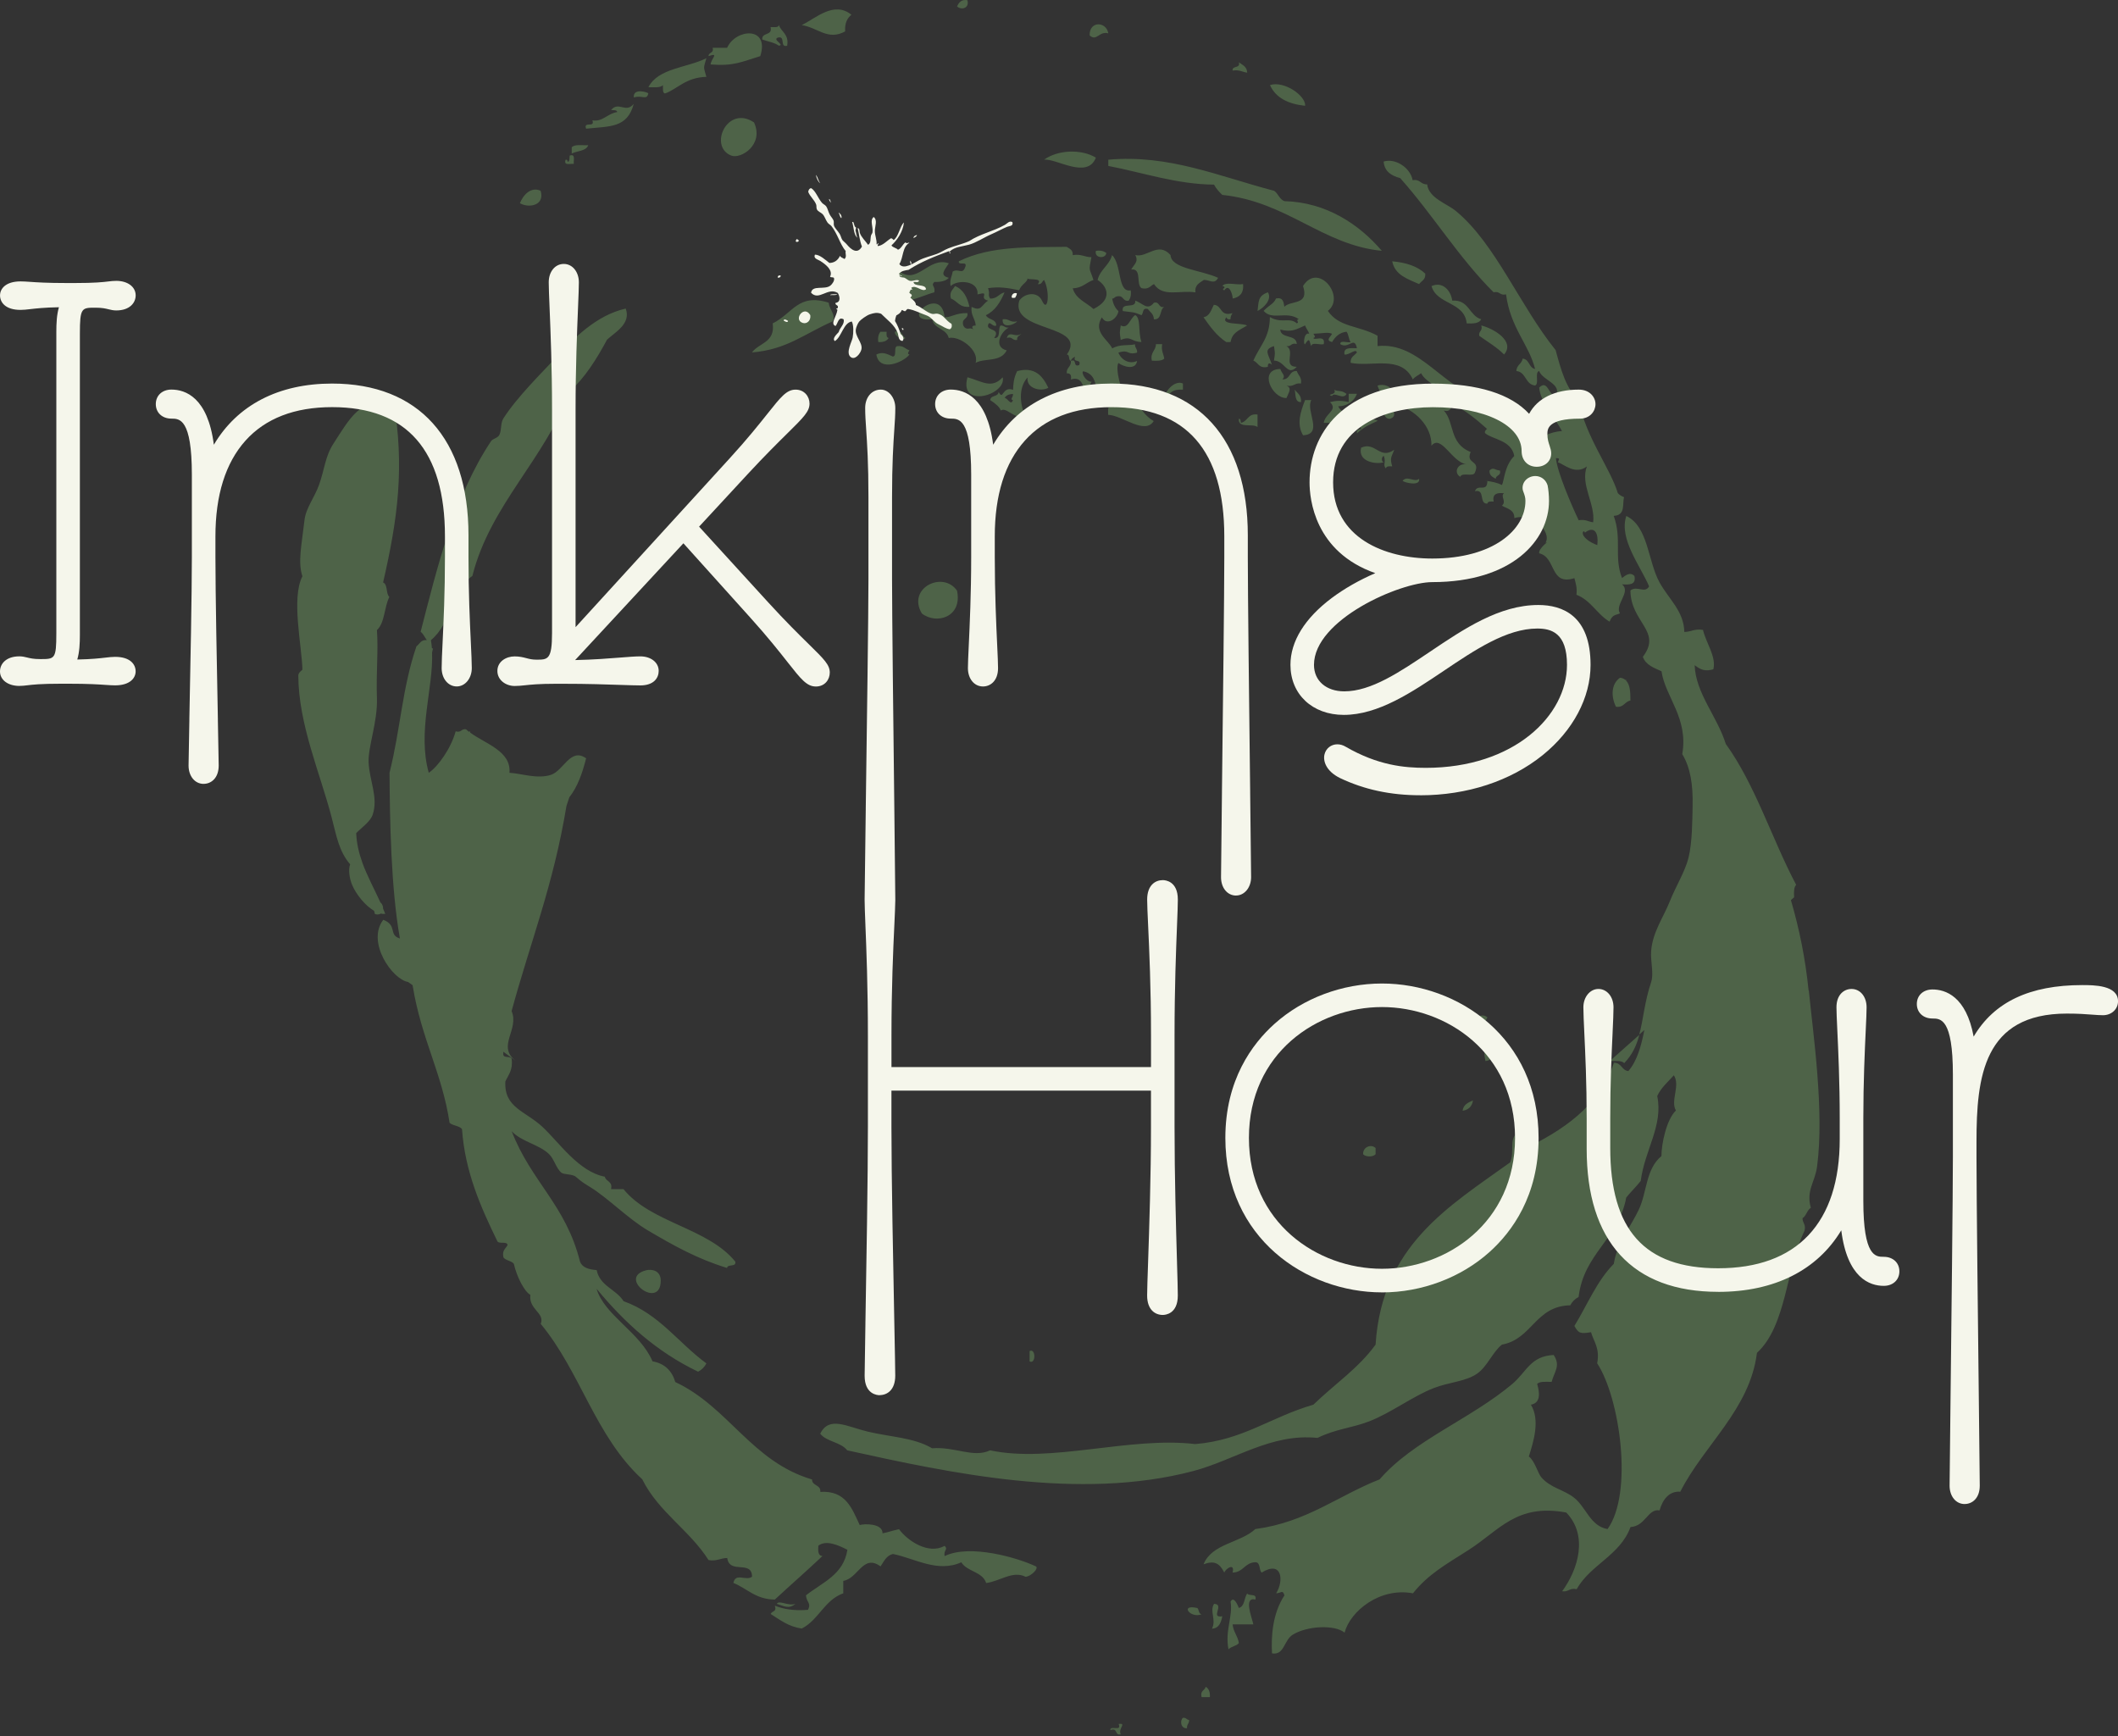 <?xml version="1.0" encoding="UTF-8"?>
<svg id="Layer_1" data-name="Layer 1" xmlns="http://www.w3.org/2000/svg" xmlns:xlink="http://www.w3.org/1999/xlink" viewBox="0 0 739.53 606.24">
  <rect x="0" y="0" width="739.53" height="606.24" fill="#333333" stroke="none"/>
  <defs>
    <style>
      .cls-1, .cls-2 {
        fill: #f5f6eb;
      }

      .cls-2, .cls-3 {
        fill-rule: evenodd;
      }

      .cls-3 {
        fill: #4e6348;
      }
    </style>
    <symbol id="Grime_Vector_Pack_03" data-name="Grime Vector Pack 03" viewBox="0 0 170.35 194.11">
      <path class="cls-3" d="M75.01.02c-.73-.11-.95.29-1.16.69.45.45,1.42.24,1.16-.69ZM61.33,3.5c-.06-.91.23-1.47.7-1.85-1.95-1.57-3.95.37-5.56,1.16,1.84.29,2.91,1.77,4.87.7ZM90.78,3.73c-.22-1.34-2.13-1.42-2.09.23.8.73,1.03-.51,2.09-.23ZM53.91,4.19c.73-.11.09,1.15.93.93.22-1.3-.65-1.52-.93-2.32-.04.34-.56.21-.93.23.25,1.02-1,.54-.93,1.39.62.23,1.37.33,1.85.69.77-.07-.9-.72,0-.93ZM46.26,7.21c2.59.21,3.45-.28,5.57-.93,1.08-3.39-2.77-3.07-3.71-.93h-1.62c.17.63-.46.47-.46.93,1.23-.41.32.22.23.93ZM40.93,9.53c.04.35-.08.85.23.93,1.35-.45,2.3-1.8,4.64-1.86-.34-1.21-.34-.87,0-2.09-2.16,1.09-5.4,1.1-6.49,3.25.62,0,1.33.09,1.62-.23ZM106.32,8.13c-.02-.68-.53-.86-.93-1.16.2.74-.77.32-.7.93.75-.13,1.08.16,1.62.23ZM112.81,11.84c.07-1.14-2.36-2.83-3.94-2.32.65,1.44,2.05,2.12,3.94,2.32ZM39.3,10.45c0-.1-1.74-.67-1.62.46.9-.31,1.46.37,1.62-.46ZM37.68,11.61c-.91,1.13-1.67-.33-2.55.7.27.04.66-.04.69.23-1.12.17-1.61,1.12-2.78.93.34.88-1.04.05-.7.93,2.64-.28,4.61-.05,5.33-2.78ZM51.13,13.7c-3-2.01-5.12,2.7-2.55,3.71,1.08.42,3.7-1.22,2.55-3.71ZM32.58,16.25c-.67.03-1.52-.13-1.85.23v.7c.62-.31,1.6-.25,1.85-.93ZM89.39,17.64c-1.62-.98-4.24-.89-5.8.23,1.36-.17,4.84,2.24,5.8-.23ZM30.96,18.34c-.05-.41.23-1.16-.46-.93-.04.27.04.66-.23.7-.01-.14-.04-.27-.23-.23-.23.7.52.41.93.46ZM103.53,21.81c7.27.76,11.2,5.6,17.86,6.26-2.54-2.97-6.22-5.44-10.9-5.56-.57-.2-.69-.86-1.16-1.16-6.11-1.59-11.73-4.09-18.55-3.48v.7c4,.77,7.63,2.05,11.83,2.09.24.46.58.81.93,1.16ZM27.25,21.35c-1.08-.5-1.96.47-2.32,1.39.99.58,2.82.27,2.32-1.39ZM101.45,31.32c.73,0,1.18.56,1.62-.23-1.97-.9-5.24-1.01-5.33-2.55-1.4-1.56-2.63.35-3.94,0,.39.76-.12,1.02-.46,1.62,1.24-.16.5,1.66,1.16,2.09.8.18.98-.26,1.39-.46.99,1.52,2.9.65,4.64.93-.1-.87.49-1.06.93-1.39ZM89.39,28.07c-.22.85,1.14.92,1.16.23-.27-.19-.62-.31-1.16-.23ZM126.26,30.63c-.87-.83-2.15-1.25-3.71-1.39.31,1.55,1.73,1.98,3.01,2.55.26-.36.75-.48.69-1.16ZM75.24,34.33c-.25-1.07-.68-1.94-1.62-2.32-.21.41-.65.59-.46,1.39.72.28.96,1.05,2.09.93ZM108.64,32.71c-1.14.41-1.02,1.03-1.16,2.09.69-.34,1.66-1.29,1.16-2.09ZM59.48,33.87c-3.42-1.08-4,1.2-6.26,2.32.3,2.16-1.54,2.17-2.32,3.25,3.91-.32,5.83-2.07,9.04-3.48.37-.75-.33-1.2-.46-2.09ZM95.19,34.57c.27.35.67.57.69,1.16.93.08.61-1.09,1.16-1.39-.71.17-.45-.64-1.16-.46-.73.95-1.29,0-2.09-.23.12.97-1.61.09-1.39,1.16,1.17.16,1.15.07,2.09.46.25-.22.07-.86.7-.69ZM104,38.28h.46c.19-1.03.82-1.25,1.85-1.85-.59-.34-3.06-.02-2.32-.93.05.18.19.27.46.23,0-.32.11-.51.23-.69-1.44.43-1.13-.88-2.09-.93-.3.55-.44,1.26-1.16,1.39.73,1.04,1.48,2.08,2.55,2.78ZM92.17,36.42c-.13.92-.13.7,0,1.62,1.19-.5,1.15.22,2.32.23-.4-1.13-.04-2.67-.7-3.01-.63.42-.77,1.6-1.62,1.16ZM78.96,35.73c-.12,1.1,1.31.62,1.62.23-.81.19-.89-.34-1.62-.23ZM132.29,37.58c.95.68,1.97,1.27,2.78,2.09,1.28-1.48-1.18-2.91-2.55-3.25.19.65-.33.6-.23,1.16ZM65.27,37.12c-.19.27-.31.62-.23,1.16.58.03.96-.12,1.16-.46-.27-.04-.25-.37-.23-.69h-.7ZM97.04,40.13c-.07-.54-.37-.87-.23-1.62h-.7c-.01.76-.66.89-.46,1.85.57.03,1.12.04,1.39-.23ZM67.13,38.74c-.4.14.02,1.1-.46,1.16-.65-.29-1.15-.57-1.85-.23.33,2.03,3.06.87,3.71,0-.28-.05-.14-.26,0-.47-.49-.13-.66-.57-1.39-.46ZM112.34,42.91c.11-.73-.33-.91-.46-1.39-.91-.06-.71.99-1.62.93.43-.41-.1-.68-.23-1.16-2.48.04-.94,3.3.69,3.25.23-.59.66-1.12,0-1.39.81.19.89-.34,1.62-.23ZM78.96,42.22c-1.24,1.34-2.28.46-3.94,0-1.01,3.59,4.41,1.96,3.94,0ZM112.34,45c.09-.78-.4-.99-.7-1.39.12.58,0,1.4.7,1.39ZM118.61,44.07h-.93v.93c-.88-.22-1.42-.16-2.09,0,.94.91-.53,1.23-.7,2.32h1.62c.02-1.48.79-.31,1.16-.7-.3-.47-.96-.59-1.16-1.16.77.02,1.72-.4,2.09-1.39ZM9.32,102.23c.18.04.36.06.54.04-.07-.2-.16-.39-.24-.58.01-.26-.09-.54-.3-.7-.69-1.52-1.47-2.93-2.03-4.47,0-.01,0-.03.02-.04h-.03c-.36-1.01-.62-2.06-.67-3.25.62-.64,1.58-1.27,1.85-2.08.63-1.9-.35-3.73-.46-5.8-.09-1.77,1.01-4.52.93-7.19-.1-3.06.17-5.25,0-7.65.89-.81.81-2.58,1.39-3.71-.41-.36-.15-1.39-.7-1.62,1.65-7.18,2.42-12.88,1.16-20.4-3.77-.25-4.9,2.07-6.72,4.87-.94,1.45-.99,2.9-1.62,4.64-.53,1.45-1.47,2.57-1.62,3.94-.34,2.94-.75,4.66-.23,6.26-1.27,2.46-.06,7.79,0,10.43,0,.08-.47.31-.46.7.03,5.43,2.43,10.88,3.71,15.77.56,2.13.82,3.85,2.09,5.33-.24.67-.04,1.68.23,2.32.46,1.08,1.45,2.29,2.45,2.89.03.1.06.21.1.36.27.08.47.05.62-.04ZM113.5,44.77h-.7c-.52,1.36-.97,2.66-.23,3.94,2.34-.11.25-2.77.93-3.94ZM118.61,46.62c.57.7,1.42-1.07.93-1.39-.13.29-1.52.45-.7.93.47-.55.06.42-.23.46ZM122.31,46.86c.98-.29.21-1.38-.46-1.39-.38.38-.28,1.46.46,1.39ZM118.61,48.48c.88-.77,1.5-1,2.32-1.39-.83-.46-1.24.11-2.32,0-.17.63.46.47.46.93-.28.03-.55.07-.46.46ZM119.07,50.1c-.4,1.64,1.81,1.89,2.55,1.62-.3,0-.3-.64,0-.69.27.78-.16.99.23,1.39.04-.27.37-.25.7-.23-.29-1.01-.07-1.03.23-1.86-1.65,1.17-2.09-.96-3.71-.23ZM134.6,52.65c-.58-.03-.72-.43-1.16,0-.04.58.36.73.7.93,0-.46.63-.29.46-.93ZM123.71,53.81c.23.2,2.01.65,1.85-.23-.54.46-1.31-.43-1.85.23ZM69.91,68.65c1.63,1.28,4.56.42,3.94-2.55-1.57-2.27-5.63-.3-3.94,2.55ZM132.05,113.86c-.07.61.32.76.93.7,0-.32.11-.51.23-.7-.3-.3-.85-.3-1.16,0ZM134.14,116.88h-.93c-.39.74-.4.97-.23,1.85.95-.06,1.04-.97,1.16-1.85ZM123.47,19.96c3.64,4.09,6.55,8.9,10.43,12.75.71-.17.68.4,1.39.23.48,3.73,2.58,5.64,3.25,8.35-.72-.13-.61-1.09-1.39-1.16-.09.6-.69.7-.7,1.39,1.11.12.97,1.5,2.09,1.62.5-.19-.09-1.48.46-1.62.35,1.05,2.59,1.42,1.86,2.78-.81.03-.88-1.89-1.86-.93.11,1.59,1.71,3.27,2.55,4.87-1.46.08-2.32.78-3.48,1.16-1.67-1.58-4.21-2.28-5.1-4.64-4.63-1.13-7.31-6.54-12.06-6.03v-1.16c-2.12-1.17-4.29-.91-5.56-2.78,2.04-1.57-1.08-5.51-2.78-2.78.73,2.2-1.37,1.56-2.09,2.32-.08-.54-.15-1.09-.93-.93-.3.66-.73.69-1.39,1.39.97,1.12,2.57-.05,3.94.93-.43.06.13.38-.23.46-.82-.72-1.7.07-3.01-.7-.01,2.3-1.09,3.15-1.85,4.87.56.22.61.93,1.62.7-.01-.43.18-.49.46-.23-.41-1.25-.98-1.7.23-2.09.13.93.13.7,0,1.62,1.22.01,1.48,1.84,2.55.7-1.62-.01-.1-1.75-1.16-2.32.56.1.5-.42,1.16-.23-.03-1.13-1.77-.54-1.85-1.62,1.3.34,1.78-.03,2.78-.46.12.34.34.58.47.93-.64-.23-.68,1.3-.47,1.16.58-.93.47-.16.7.23.03-.51.98-.1,1.39-.23.22-1.14-1.14-.33-1.16-.7.28-.05.14-.26,0-.46,1.01-.03,1.61-.22,2.09,0-.2.41-.77.72,0,.93.35-.58.8-1.06,1.62-1.16.24.3.23.85.46,1.16-.34.13-1.2-.27-1.16.23.95.6,1.58-.96,1.86.46-.71,0-1.53-.14-1.39.7.52.1,1.26-.72,1.39-.23-.26.36-.75.48-.7,1.16,2.31.51,5.67-.93,6.96,1.86.23-.31.62-.46.93-.7.29.63.93.93,1.39,1.39-.75-.2-.32.77-.93.7.3-.91-.85-.82-.23-.23-1.03-.62-2.51.04-3.25.46-.2-.86-1.2-1.17-1.86-.93.3,1.07,1.17,1.61,1.86,1.16-.27.34-.27.59,0,.93,2.34.49,4.24,2.5,4.17,4.64,1.1-1.33,2.26,1.83,3.94,2.09-1.08-.19-1.47.99-.7,1.39.14-.55,1.43.04,1.62-.46.67-1.46-1.07-.92-.47-2.32-2.43-.94-1.78-3.34-3.01-4.64.86.25.75-.49,1.16-.7,1.51.92,2.4,1.6,3.71,2.78-.07-.07-.38.32-.23.46.78.7,2.93.75,3.25,2.55-1.14,1.14-1.11,2.82-1.39,3.25-.48-.27-1.23-.4-1.62-.45-.01,1.34-1.09.25-1.39,1.14,1.19-.26.41,1.44,1.39,1.39.04-.27.37-.25.7-.23-.16-.86.37-1.02,1.16-.93-.44.36.33.9-.23,1.39.59.34,1.41.44,1.39,1.39,1.92-.64,4.24,1.47,3.48,2.78.64-.35-.81.56-.7,1.16,1.93.44,1.15,3.67,3.94,2.78.14.56.33,1.06.23,1.86,1.62.62,2.3,2.18,3.71,3.01.31-.81.66-.71,1.16-.93-.62-.98,1.29-2.4.23-3.25.83.06,1.6.06,1.39-.93-.49-.51-1.03-.05-1.39.23-.93-2.38.02-4.35-.93-6.96,1.37-.07.94-1.34,1.16-2.09-.27-.11-.53-.25-.7-.46-.85-2.8-3.59-6.24-4.41-10.43-1.41-1.3-1.97-3.44-2.55-5.57-4.04-5.02-6.71-11.86-11.13-15.54-1.04-.87-3.06-1.45-3.25-3.01-.73.04-.77-.62-1.62-.46-.26-1.4-1.92-2.5-3.25-2.09.1,1.13.88,1.59,1.85,1.85ZM145.5,61c-.82-.29-1.68-.89-1.62-1.39.04-.26.23-.13.23,0,.97-.75,1.57-.15,1.39,1.39ZM144.34,52.19c-.77,2.03.96,4.19.7,6.26-.55-.07-.87-.37-1.62-.23-.76-1.58-2.41-5.41-2.55-6.95.59-.01.28.17.23.46.7.23,1.93,1.46,3.25.46ZM133.21,53.83s0,0,0-.01c-.41-.02-.31-.02,0,.01ZM103.77,32.48c.52-.8.92.45.93.93.77-.15,1.26-.6,1.16-1.62-.71.14-2-.3-2.32.23.14.01.27.03.23.23-.13,0-.26.19,0,.23ZM129.27,33.64c-.16-1.17-1.12-2.18-2.32-1.62.6,2.1,3.69,1.72,3.94,4.17.73.04,1.4,0,1.62-.46-1.37-.41-1.34-2.22-3.25-2.09ZM76.17,32.94c1.52-.4-.01.43,1.16.7-.78.5-.73,1.27-1.85.7-.12.97.41,1.29.46,2.09-.43-.01-.49.18-.23.46-.43-.37-.79.21-1.16-.46-.25-.87.58-.66.46-1.39-1.31-.04-1.81.5-2.55.46-.37-3.77-5.25.62-1.39.23.21,1.11,1.6,1.03,1.85,2.09,1.25-.26,3.44,1.38,3.01,2.78,1.1-.57,2.78-.03,3.48-1.39-1.54-.38-.65-2.12.23-2.55-.44.05-.51-.26-.93-.23-.31.39.08,1.48-.7,1.39.75-1.05-.77-.8-.7-1.39.15-.7.5.22.93,0,0-.77-.93-.62-1.16-1.16,1.05-.49,1.62-1.47,2.09-2.55-.64.13-.81.73-1.62.69-.3-.55.03-.43-.23-1.16,1.24-.19,2.17-.04,3.48.23.26-.71,1.02-.93.93-1.39-.13.35,1.85-.11,1.16.7.46.07.46-.31.7-.46.69,1.31.45,3.81-.23,2.32-.49-1.08-1.95-.87-2.55,0-1.02,3.58,7.73,2.58,5.33,6.03.38,0,.13.64.46.7.05-.26.26-.36.46-.46-.29.75.75.18.46.93-.75.29-.18-.75-.93-.46.06.68-.52.71-.46,1.39.42-.03.54.23.46.69,1.35-.47,1.52,1.09,1.62,2.09h.93c-.12-.82-.68-1.04-.23-1.85-.63.07-1.22-1.07-.93-1.16,2.32.5.66,3.57,3.01,3.94-.34.04-.21.56-.23.93,1.58.06,4.12,2.29,5.1.7-.98-.56-1.58-1.52-2.09-2.55-.06.33-.51.26-.7.46-.94-1.19-1.52-3.84-1.16-4.41.53.4,1.94.86,2.09-.23-.87.42-1.78-.13-2.09-.93,1.28-.41.89.32,2.09,0,.05-.44-.26-.51-.23-.93-.79.18-1.66-.05-2.55.46-.44-.96-2.19-1.83-1.16-3.48.54,1.03,1.76.12,1.85-.7-.37-.33-.59-.8-.7-1.39.23,0,.28-.19.46-.23.86-.25.66.58,1.39.46.19-.27.3-.62.23-1.16-1.5.3-.98-2.88-2.09-3.94-.31,1.16-1.34,1.6-1.62,2.78.99.62,1.83,2.12-.46,3.25-.8-.74-1.99-1.11-2.32-2.32,1.07-.01,1.5-.66,2.32-.93-.47-1.43-.55-.9-.23-2.55-.76,0-1.15-.39-2.09-.23.04-.58-.36-.73-.69-.93-3.96.06-8.47-.16-12.06,1.62-.09.55,1.06-.13.7.69-.3.83-.76.07-1.39.46-.07.55-.36.87-.23,1.62.79-.75,3.16-.63,3.01.93ZM68.06,37.81c-.41-.21-.3-.94-1.16-.69-.09.58,1.12,1.02,1.16.69ZM79.42,37.81c.65-.19.6.33,1.16.23-.07-.45.31-.46.46-.69-.67.5-1.33-.42-1.62.46ZM84.06,43.38c-.65-1.35-1.54-2.37-3.48-1.85-.4.77-.44,1.52-.46,2.09-1.25-.43-1.07,1.27-1.62.23-.02.6-.91.33-.93.93.6.38,1.11.83,1.16,1.16.69-.44,1.47,1,2.78.7-.61-1.33-.84-3.21.23-4.4-.16,1.25,1.5,1.62,2.32,1.16ZM80.11,44.77c-.23.71-.62-.27-.93-.23.15-.31.5-.43.93-.46.05.4-.39.6,0,.7ZM99.13,43.61v-.69c-.81-.39-1.91.64-2.09,1.62.86-.64.83-.99,2.09-.93ZM115.82,44.31c.23-.52,1.26.5,1.62-.23-.62-.47-.88-.22-1.39-.46.41.62-1.02.45-.23.7ZM107.48,47.78v-1.39c-1.09-.16-1.08.77-1.86.93-.05-.18,0-.46-.23-.46-.13,1.13,1.53.48,2.09.93ZM148.52,118.97c.91-.94,1.38-2,1.69-3.17l-3.31,2.94c.62,0,1.32-.09,1.62.23ZM64.35,32.94c1.72,2.17,5.3.21,6.96-.23.14-.74-.44-.72,0-1.16.72.02,1.29-.1,1.62-.46-1.1-.28-.47-.86,0-1.62-2.33-.85-3.57,2.71-5.8.69-2.22.49-4.17,1.24-5.33,2.78.6.83,1.63.15,2.55,0ZM169.15,110.85c-.36-3.6-1.05-6.95-1.98-10.12l.36-.32c-.03-.57-.04-1.12.23-1.39-2.73-5.16-4.57-11.19-7.88-15.77-.94-3.05-3.38-5.68-3.48-8.81.68.51,1.14.72,2.09.46.35-1.42-.82-2.95-1.16-4.41-.93-.16-1.33.22-2.09.23-.04-2.33-1.75-3.68-2.78-5.56-1.31-2.39-1.25-6.24-3.71-7.42-.86,2.57,1.6,5.61,2.55,7.88-.48.85-1.36-.14-2.09.46.02,3.58,3.59,4.55,1.39,7.42.32.92,1.24,1.23,2.09,1.62.41,2.86,3.03,5.23,2.32,9.27.92,1.52,1.21,3.43,1.16,5.8-.03,1.59-.04,4.12-.46,5.8-.38,1.53-1.43,3.21-2.09,4.87-.73,1.83-1.93,3.45-2.09,5.56-.09,1.18.32,2.51,0,3.48-.74,2.2-.87,4.16-1.33,5.87l.57-.51c-.35,1.78-.81,3.46-1.79,4.6-.77-.08-.75-.95-1.62-.93-1.7,4.95-5.72,7.57-10.2,9.74-.48-.71.48-1.66-.7-1.85-.84.87-.2,1.92-.7,3.25-6.88,4.95-14.36,9.29-15.07,20.4-1.91,2.65-4.65,4.47-6.96,6.72-4.84,1.41-7.87,3.97-13.22,4.41-7.35-.87-16.14,2.16-22.96.7-1.86.89-3.96-.44-6.49-.23-2.04-1.2-4.56-1.24-7.19-1.86-2.32-.55-4.34-1.8-5.33.23.71.91,2.31.93,3.02,1.86,11.41,2.52,25.98,5.68,38.72,2.32,4.62-1.22,8.71-4.25,13.91-3.71,2.08-1.02,3.85-1.1,5.8-1.86,2.44-.95,4.86-2.8,7.19-3.71,1.7-.67,3.59-.73,4.87-1.62,1.15-.8,1.71-2.39,2.78-3.25,3.4-.62,3.72-4.32,7.65-4.4.21-.41.52-.72.93-.93.58-4.9,4.48-6.49,5.33-11.13.52-.64,1.11-1.21,1.62-1.85.45-3.48,2.54-6.21,1.85-9.51.44-.95,1.2-1.58,1.86-2.32.75,1.16-.41,2.85.23,3.94-1.07,1.04-1.62,3.76-1.62,5.1-1.78,1.48-1.6,4.05-2.55,6.03-.96,2.01-2.44,3.76-2.78,6.03-1.89,1.9-2.97,4.6-4.41,6.95.47.85.69.89,1.86.7.31,1.08,1.01,1.77.69,3.48,2.57,3.94,4.04,14.56,1.16,18.55-1.93-.33-2.37-2.39-3.71-3.48-1.16-.94-2.65-1.09-3.71-2.32-.38-.45-.74-1.86-1.39-2.32.52-1.65,1.29-4.07.23-5.8,1.09-.18,1.01-1.3.7-2.32.3-.32,1.01-.23,1.62-.23.3-1.14,1.04-1.8.23-3.01-2.62.13-3.01,1.88-4.64,3.25-4.71,3.96-11.05,6.29-14.84,10.67-4.66,1.83-8.18,4.8-13.91,5.56-1.68,1.56-4.87,1.62-5.79,3.94,1.18-.43,1.77-.16,2.32.93.12-.42,1.21-1.16.93,0,1.21-.03,1.35-1.12,2.55-1.16.6.02.37.86.7,1.16,2.29-1.42,2.51.91,1.62,2.32.58-.03.73-.44.93.23-1.33,2.02-1.5,4.58-1.39,6.49,1.38.24,1.32-1.47,2.32-2.09,1.62-1,4.71-1.14,5.8-.23.63-2.39,3.94-5.1,7.65-4.4,1.73-2.16,3.68-3.22,6.26-4.87,3.44-2.21,5.35-5.2,10.9-4.17,2.45,2.55,1.37,6.3-.46,8.81.73.11.82-.42,1.62-.23,1.56-2.77,4.87-3.78,6.03-6.96,1.67-.08,1.94-2.09,3.25-1.86.37-1.31,1.14-2.18,2.32-2.09,2.65-5.24,7.79-9.21,8.58-15.54,3.31-3.03,3.25-9.42,5.33-13.68.17-.71-.24-.85-.23-1.39.43-.26.49-.9.93-1.16-.55-1.94.46-2.84.7-4.64.82-6.2-.44-14.79-.93-19.71ZM148.64,76.08c-.15-.12-.34-.21-.59-.24-1.01.7-1.02,2.12-.46,3.25.9.12.96-.59,1.62-.69,0-.91-.03-1.77-.48-2.23,0-.03,0-.06.01-.09-.04,0-.07,0-.11,0ZM119.3,129.17c.3.32,1.1.32,1.39,0v-.7c-.53-.5-1.45-.08-1.39.7ZM39.07,142.15c-3.33.83,1.62,4.53,1.62,1.16,0-1.18-1.06-1.3-1.62-1.16ZM81.97,151.19v1.16c.71.36.71-1.51,0-1.16ZM106.32,178.32c-.35.5-.26,1.44-.93,1.62-.12-.29-.57-1.41-.93-.7.29,1.61-.65,3.24-.23,5.33.28-.33.88-.35,1.16-.7-.12-.81-.62-1.24-.7-2.09h2.32c-.17-.82-1.13-3.11.23-2.78.21-.75-.76-.33-.93-.7ZM102.61,179.48c-.52.85.28,1.77-.23,2.78.8-.05,1.01-.69,1.16-1.39-1.43.24.32-1.35-.93-1.39ZM101.68,188.76c-.1.44-.66.42-.46,1.16h.93c.03-.58-.12-.96-.47-1.16ZM99.59,193.4c-.05-.44.26-.51.23-.93-.3-.01-.32-.3-.7-.23-.35.33-.23,1.21.46,1.16ZM91.94,192.93c.37.91-1,.08-.93.69.88-.33.45.64,1.16.46-.33-.66.72-1.27-.23-1.16ZM53.68,179.48c.82.25,1.33.62,2.09,0-.84.28-1.83-.46-2.09,0ZM72.46,174.15c-.14-.74.44-.72,0-1.16-1.81,1.01-4.14-.56-5.1-1.86-.65.12-1.21.34-1.85.46.04-1.13-2.04-1.09-2.55-.93-.87-1.83-1.53-3.88-4.41-3.71.07-.84-.92-.63-.93-1.39-6.75-1.99-9.35-8.12-15.3-10.9-.37-1.25-1.17-2.07-2.55-2.32-1.38-3.26-5.38-5.13-6.26-8.12,3.11,3.77,6.71,7.05,11.36,9.28.41-.21.72-.52.93-.93-3.13-2.28-5.28-5.54-9.27-6.96-.83-1.34-2.65-1.68-3.01-3.48-.86-.07-1.59-.26-1.86-.93-1.58-6.35-5.49-8.99-7.65-14.61,1.11,1.19,3.01,1.45,4.17,2.55.58.55.8,1.6,1.39,2.09.28.23,1.26.14,1.62.46.72.62.85.68,1.62,1.16,2.01,1.24,4.24,3.55,6.49,4.87,2.79,1.64,5.46,3.15,8.81,4.17.06-.48,1.03-.05.93-.7-3.08-3.8-9.44-4.32-12.52-8.12h-1.39c.2-.9-.57-.82-.7-1.39-2.92-.56-5.08-3.8-6.96-5.56-1.93-1.81-4.33-2.14-4.17-5.1.34-.74.88-1.29.7-2.55-.14-.32-.89-.03-.93-.46,0-.11,0-.21,0-.32l1.39,1.02c-2.16-1.64.43-3.48-.46-5.56,2.12-7.8,4.66-14.03,6.14-22.96.11-.33.21-.65.32-.97.92-1.16,1.46-2.7,1.88-4.36-1.75-1.25-2.52,1.39-3.94,1.85-1.54.5-3.3-.16-4.64-.23.21-2.42-2.65-3.22-4.4-4.5,0-.05,0-.09,0-.14-.05.01-.09.03-.13.05-.12-.09-.23-.18-.33-.28-.56-.09-.5.42-1.16.23-.53,1.93-1.99,3.96-3.01,4.64-1.29-4.58.52-9.46.37-13.46.03-.15.06-.3.1-.45-.05,0-.08-.02-.12-.04-.02-.3-.06-.6-.11-.89,2.36-1.96,2.35-5.61,4.64-7.19,2-7.95,8.14-13.09,10.9-20.64,1.73-1.59,3.01-3.64,4.17-5.8.94-.86,2.71-1.79,2.09-3.48-3.28.75-5.77,3.27-7.88,5.56-1.37,1.48-4.3,4.36-5.8,6.72-.36.56-.18,1.29-.46,1.86-.19.37-.73.4-.93.7-4.15,6.23-6.07,14.32-7.88,21.33.31.23.46.62.69.93-.68-.06-.8.44-1.16.7-1.6,4.68-1.77,9.19-3.01,14.14.03,5.17.15,12.87,1.16,18.55-1.31-.39-.25-1.46-1.86-2.09-1.91,2.49,1,6.67,2.78,6.96l.5.36c.98,6.05,3.3,9.83,4.14,15.4.36.34,1.08.31,1.39.7.33,4.7,2.03,8.6,3.94,12.52.14.4,1.1-.02,1.16.46-.21.41-.65.59-.46,1.39.27.35.88.36,1.16.7.31,1.42,1.19,3.14,1.85,3.48-.2,1.66,1.65,2,1.16,3.25,4.45,5.37,6.1,12.57,11.36,17.39,1.82,3.67,5.29,5.68,7.42,9.04.93.16,1.32-.22,2.09-.23.27,1.87,2.76.18,2.78,2.09-.66.53-1.85-.5-2.09.7,1.55.62,2.48,1.84,4.64,1.86,1.99-1.84,3.32-2.98,5.33-4.87-.51-.03-.5-.59-.46-1.16.88-.68,2.27-.04,3.25.46-.43,2.81-2.83,3.66-4.64,5.1.08.83.62.85.23,1.62-1.52.13-2.71-.07-3.71-.46.26.73-.36.56-.46.93,1.05.65,1.98,1.42,3.48,1.62,1.89-.96,2.53-3.19,4.64-3.94v-1.39c1.67-.27,2.21-3.06,4.17-1.62.38-.55.64-1.22,1.39-1.39,2.45.49,4.98,2.13,7.65.93.64,1.06,2.37,1.03,2.78,2.32,1.59-.21,2.97-1.42,4.41-.7.6-.03,1.51-.94,1.16-1.16-2.04-.97-7.39-2.53-10.2-1.16ZM130.43,124.3c.67-.1,1.06-.49,1.16-1.16-.54.24-1.08.47-1.16,1.16ZM100.75,179.95c-2.04-.47-.79,1.2.46.7-.33-.06-.27-.51-.46-.7Z"/>
    </symbol>
    <symbol id="Grime_Vector_Pack_10" data-name="Grime Vector Pack 10" viewBox="0 0 225.72 172.8">
      <path class="cls-2" d="M18,60.59c-3.77,4.75,5.81,2.25,0,0h0ZM5.61,137.43c.89.59,3.77,2.54,4.22.47-.62-.73-3.95-2.45-4.22-.47ZM23.66,139.72c3.92,1.26,7.85-2.18,7.15-7.32-5.75-10.04-16.45,4.35-7.15,7.32ZM60.14,40.9c.81-2.41-1.54-4.93-2.69-5.23,1.21,1.58,1.01,3.89,2.69,5.23ZM75.22,59.27c-1.08-1.98-1.04-4.54-1.79-6.69,0-1.46.56-1.31.49-2.9-2.32-.84-1.45-6.31-3.61-5.09,1.59,4.69,1.41,12.06,4.91,14.68ZM131.49,56.77c-1.26.15-3.69,1.37-3.12,2.93,1-1.06,2.55-1.05,3.12-2.93ZM126.16,84.33c.28-1.47-.3-2.49-1.09-3.41.07,1.29-.37,2.84,1.09,3.41ZM118.46,146.51c.7-1.24-.2-1.66-1.08-2.09-.28,1.02.08,1.72,1.08,2.09ZM221.47,44.54c-2.86-1.47-4.9,1.41-6.94,2.58-10.79,6.2-23.43,8.53-33.76,15.39-6.35,2.85-13.11,4.21-19.65,6.81-3.74,1.48-7.13,3.9-10.86,5.26-5.78,2.1-11.75,3.43-16.77,5.98-4.75,2.42-14.53,9.45-18.64,3.64,4.03-6.5,2.59-16.14,9.5-20.11-2.05-.34-1.67,1.14-3.82-.35-2.59,1.82-3.98,5.98-7.02,6.92-1.32-1.75-5.26-2.14-6.1-4.14,5.34-4.78,11-13.18,11.72-21.58-3.72,3.38-4.98,13.39-9.67,16.56-.75-.61-1.02-1.46-2.52-1.68-4.11,2.51-7.35,6.71-12.41,7.38-.54-.99.34-1.49.76-2.38-1.16-.75-.96,1.13-1.97.68.48-3.93-1.65-8.22-1.59-12.74.05-4.45,2.7-9.89-1.07-13.01-4.01,2.98-.34,9.3-1.15,14.48-.17,1.1-1.1,1.89-1.41,3.04-.8,2.93.18,7.35-2.79,8.72-2.44-3.62-6.31-6.99-7.76-11.22-.53-1.54.07-4.24-2.03-4.58,1.38,5.79,1.84,12.06,4.02,17.45-4.37,7.85-10.42,2.64-14.23-1.94-1.47-1.76-3.22-2.95-3.99-3.9-1.31-1.61-1.66-4.34-2.83-6.15-2.05-3.15-4.64-5.51-5.35-7.83-.43-1.41.09-3.02-.31-4.47-.52-1.86-2.59-3.79-3.75-6.01-1.37-2.61-1.94-5.74-3.25-7.59-1.05-1.49-2.96-2.11-4.12-3.5-3.85-4.62-5.73-10.91-10.03-13.7-1.51.06-2.44,1.26-2.85,3.45,1.62,4.43,5.85,7.5,7.51,12.02.51,1.39-.02,3.23.71,4.6,1.15,2.15,3.4,2.61,5.18,4.28,2.15,2.02,2.9,5.42,4.83,8.1,1.02,1.42,2.73,2.12,3.72,3.38,5.73,7.24,8.11,17.2,13.43,23.52-.59,2.47,1.28,5.2-1.1,7.51-1.45-1.02-3.92-1.51-4.25-3.11-2.15,4.61-5.59,6.71-10.05,6.83-3.66-2.79-8.88-7.79-13.64-7.87-1.72,3.75,2.81,4.56,5.07,5.99,5.56,3.51,12.14,8.9,9.25,14.76.61,1.12,2.04.19,3.57,1.14,1.09,2.42-1.6,5.96-3.2,7.27-5.48,4.47-17.15-.85-18.34,6.79,7.47,8.11,15.74-5.58,25.26.23,1.79,3.15,3.17,8.59-2.13,9.36-.79,2.17,2.88,2.05,2.15,4.18.09,1.68-1.33.41-1.43,1.73.61.24,1.39.39.93,1.17-.76,5.68-6.96,12.8-1.67,14.75,2.38-2.44,2.52-9.24,7.69-6.27.98,4.75-3.51,7.52-4.73,12.03-1.47,1.75-6.61,6.05-3.58,8.46,6.45-3.96,8.05-17.34,15.97-18.47,1.81,3.25,1.61,10.66.83,15.12-.65,3.74-6.55,13.85-2.29,18.05,4.23,4.17,9.83-3.16,10.57-7.09,1.21-6.35-6.65-12.25-5.22-19.15.36-1.74,1.67-5.13,3.08-6.88,1.36-1.68,6.88-5.8,10.05-6.83,3.77-1.21,6.55-2.04,10.65-.52,5.97,6.06,12.74,10.46,15.6,18.1,1.03,2.74.38,7.14,4.56,7.58,2.18-2.42,0-5.23-1.79-6.69-1.27-4.31-2.98-8.39-5.27-12.17.15-1.62.5-3.34,1.25-5.28,1.96-1.12,4-2.09,5.07-4.93.85-.44,1.54.88,3.17,1.02,1.08-.46,1.5-2.22,2.87-2.14,6.55,1.06,10.89,3.85,16.91,5.85,5.44,1.81,7.2,6.45,11.68,8.54,4.82,2.26,6.67,4.11,10.71,4.75,2.03-1.04,2.26-3.12,1.65-5.15-5.89-3.29-7-8.54-13.53-9.58-1.49-.24-3.19.62-4.86.19-5.2-1.33-9.65-6.27-15.23-8.37,0-3.19-3.01-4.85-5.21-6.91.67-1.24,1.6-.98,1.29-2.65-.47-.97-2.28-1.25-2.26-2.47.93-.54.69-3.37,2.47-2.27.87-1.36-1.67-1.49-.16-2.23,4.34-2.45,9.74,4.63,13.44,1.68-.46-5.55-11.23-1.85-11.79-6.84,1.7-.56,4.53,1.09,5.25-1.38-2.93-1.39-5.75,1.02-8.81.24-1.78-.46-3.32-2.21-5.17-2.97-.72-.29-4.93.1-4.5-2.32.73.11,1.62,1.75,2.38.76-1.08-.66-2.76-1.01-2.79-2.2,2.26-2.68,5.7-3.07,9.03-3.66,11.76-7.58,24.77-12.73,37.95-17.54.4.12.37.47.67.65-.19.54-.09.93.02,1.31,1.86.57-.17-1.05.11-1.71,4.92-4.52,11.79-4.64,18.21-6.4,6.83-1.87,14.17-6.89,21.07-9.85,5.14-2.21,10.04-5,14.91-7.01,2.2-.91,6.15-.46,4.95-4.53ZM40.15,7.85c-1.9-2.33-2.1-5.54-4.04-7.85.41,2.88,2.18,6.82,4.04,7.85ZM50.49,26.01c-.95-.94-.44-2.64-2.01-3.26-.11,1.28,1.48,3.41,2.01,3.26ZM56.37,112.63c-2.11.2-6.4-.46-6.83.87,2.23-.38,5.14.56,6.83-.87ZM0,96.97c1.81.17,2.92-.36,2.81-2.11-1.81-.17-2.8.48-2.81,2.11ZM220.84,115.65c1.02.9,1.61.29,3.25.33.59-1.35,1.63-2.26,1.62-4.22-2.6-.92-5.08.94-4.88,3.9Z"/>
    </symbol>
  </defs>
  <use width="170.35" height="194.11" transform="translate(103.75) scale(3.12)" xlink:href="#Grime_Vector_Pack_03"/>
  <g>
    <path class="cls-1" d="M6.79,239.49c-4,0-6.79-2.08-6.79-5.07,0-2.62,2.1-5.26,6.79-5.26,1.04,0,1.88.21,2.7.41,1.05.26,2.24.55,4.56.55,5.09,0,5.62,0,5.62-9.05v-105.15c0-3.02.14-6.07.91-8.65-5.13.09-8.01.43-10.02.66-1.29.15-2.31.27-3.38.27-5.28,0-7.17-2.62-7.17-5.07,0-2.25,1.88-4.88,7.17-4.88.99,0,1.97.07,3.21.15,2.41.17,5.99.42,13.01.42h2.67c7.18,0,9.94-.33,11.77-.55.94-.11,1.75-.21,2.74-.21,4,0,6.79,2.08,6.79,5.07,0,2.62-2.1,5.26-6.79,5.26-1.04,0-1.88-.21-2.7-.41-1.05-.26-2.24-.55-4.56-.55-4.81,0-5.43,0-5.43,9.05v105.15c0,3.02-.14,6.06-.91,8.64,5.01-.1,7.85-.43,9.83-.66,1.29-.15,2.31-.27,3.38-.27,5.29,0,7.17,2.62,7.17,5.07,0,2.25-1.88,4.88-7.17,4.88-.99,0-1.97-.07-3.21-.15-2.41-.17-6-.42-13.01-.42h-2.67c-7.18,0-9.94.33-11.77.55-.94.11-1.75.21-2.74.21Z"/>
    <path class="cls-1" d="M6.79,237.33c-2.77,0-4.63-1.17-4.63-2.91,0-1.88,1.82-3.1,4.63-3.1.78,0,1.43.16,2.18.34,1.11.27,2.49.61,5.07.61,7.11,0,7.78-1.98,7.78-11.21v-105.15c0-4.79.44-8.58,2.19-10.83h-.62c-7.07,0-10.69.42-13.09.7-1.22.14-2.19.25-3.13.25-3.14,0-5.01-1.09-5.01-2.91,0-1.68,1.92-2.72,5.01-2.72.93,0,1.88.07,3.09.15,2.41.17,6.04.42,13.13.42h2.67c7.3,0,10.14-.34,12.02-.57.9-.11,1.62-.19,2.48-.19,2.77,0,4.63,1.17,4.63,2.91,0,1.88-1.82,3.1-4.63,3.1-.78,0-1.43-.16-2.18-.34-1.11-.27-2.49-.61-5.07-.61-6.52,0-7.59,1.57-7.59,11.21v105.15c0,4.79-.44,8.58-2.19,10.83h.43c7.07,0,10.69-.42,13.09-.7,1.22-.14,2.19-.25,3.13-.25,3.14,0,5.01,1.09,5.01,2.91,0,1.68-1.92,2.72-5.01,2.72-.93,0-1.88-.07-3.09-.15-2.41-.17-6.04-.42-13.13-.42h-2.67c-7.3,0-10.14.34-12.02.57-.9.11-1.62.19-2.48.19Z"/>
    <path class="cls-1" d="M6.79,238.49c-4,0-5.79-2.04-5.79-4.07s1.79-4.26,5.79-4.26c.92,0,1.67.18,2.46.38,1.05.26,2.35.58,4.79.58,5.79,0,6.62-.62,6.62-10.05v-105.15c0-3.92.29-7.22,1.33-9.67-6.08.05-9.34.43-11.55.69-1.26.15-2.25.26-3.27.26-4.55,0-6.17-2.1-6.17-4.07s1.62-3.88,6.17-3.88c.97,0,1.94.07,3.17.15,2.39.17,6,.42,13.05.42h2.67c7.23,0,10.03-.34,11.89-.56.94-.11,1.69-.2,2.62-.2,4,0,5.79,2.04,5.79,4.07s-1.79,4.26-5.79,4.26c-.92,0-1.67-.18-2.46-.38-1.05-.26-2.35-.58-4.79-.58-5.99,0-6.43,1.39-6.43,10.05v105.15c0,3.92-.29,7.22-1.33,9.67,5.96-.06,9.17-.43,11.36-.68,1.26-.15,2.25-.26,3.27-.26,4.55,0,6.17,2.1,6.17,4.07s-1.62,3.88-6.17,3.88c-.97,0-1.94-.07-3.17-.15-2.39-.17-6-.42-13.05-.42h-2.67c-7.23,0-10.03.34-11.89.56-.94.11-1.69.2-2.62.2Z"/>
    <path class="cls-1" d="M24.73,221.64v-105.15c0-9.35.95-12.21,8.59-12.21,4.39,0,5.53.95,7.25.95,2.1,0,3.63-.76,3.63-2.1,0-1.15-1.53-1.91-3.63-1.91-2.48,0-3.63.76-14.5.76h-2.67c-10.69,0-13.55-.57-16.22-.57-2.1,0-4.01.57-4.01,1.72,0,1.34,1.91,1.91,4.01,1.91,2.67,0,5.53-.95,16.22-.95h3.82c-3.24.95-4.39,4.39-4.39,11.83v105.15c0,9.35-.76,12.21-8.78,12.21-4.39,0-5.53-.95-7.25-.95-2.1,0-3.63.76-3.63,2.1,0,1.15,1.53,1.91,3.63,1.91,2.48,0,3.63-.76,14.5-.76h2.67c10.69,0,13.55.57,16.22.57,2.1,0,4.01-.57,4.01-1.72,0-1.34-1.91-1.91-4.01-1.91-2.67,0-5.53.95-16.22.95h-3.63c3.24-.95,4.39-4.39,4.39-11.83Z"/>
    <path class="cls-1" d="M71.1,273.69c-3.05,0-5.26-2.69-5.26-6.41,0-1.5.12-7.49.28-15.79v-.58c.35-17.36.87-43.59.87-56.38v-28.82c0-19.55-4.3-19.55-7.14-19.55-3.21,0-5.45-2.08-5.45-5.07s2.24-5.07,5.45-5.07c4.89,0,12.7,2.72,14.82,19.26,8.18-13.85,22.56-21.36,41.28-21.36,30.27,0,47.63,19.31,47.63,52.97v7.63c0,12.34.47,22.42.82,29.78.18,3.91.33,6.96.33,8.96,0,3.59-2.31,6.41-5.26,6.41s-5.26-2.69-5.26-6.41c0-2.01.14-5.08.33-8.96.35-7.36.82-17.45.82-29.78v-7.25c0-29.94-13.25-45.12-39.4-45.12-13.11,0-23.29,3.94-30.26,11.71-6.95,7.76-10.48,19-10.48,33.41v7.25c0,12.78.51,39.02.85,56.38v.58c.17,8.29.29,14.28.29,15.79,0,4.42-2.64,6.41-5.26,6.41Z"/>
    <path class="cls-1" d="M71.1,271.53c-1.82,0-3.1-1.75-3.1-4.25,0-1.52.12-7.73.29-16.32.34-17.37.85-43.62.85-56.42v-28.82c0-18.08-3.56-21.71-9.3-21.71-2.03,0-3.29-1.12-3.29-2.91s1.26-2.91,3.29-2.91c4.86,0,12.95,3.35,13.21,25.49,6.73-17.85,21.74-27.59,42.9-27.59,28.89,0,45.47,18.52,45.47,50.81v7.63c0,12.38.47,22.5.82,29.88.18,3.85.32,6.9.32,8.86,0,2.34-1.39,4.25-3.1,4.25-1.83,0-3.1-1.75-3.1-4.25,0-1.96.14-5.01.32-8.86.35-7.39.82-17.5.82-29.88v-7.25c0-30.93-14.37-47.28-41.56-47.28-13.75,0-24.47,4.18-31.86,12.43-7.32,8.16-11.03,19.89-11.03,34.85v7.25c0,12.8.51,39.05.85,56.42.17,8.6.29,14.81.29,16.32,0,2.62-1.19,4.25-3.1,4.25Z"/>
    <path class="cls-1" d="M71.1,272.68c-2.47,0-4.26-2.27-4.26-5.4,0-1.53.12-7.74.29-16.34.34-17.37.85-43.61.85-56.4v-28.82c0-18.98-3.85-20.55-8.14-20.55-2.66,0-4.45-1.64-4.45-4.07s1.79-4.07,4.45-4.07c4.87,0,12.74,2.97,14.15,21.56,7.64-15.35,22.18-23.66,41.95-23.66,29.63,0,46.63,18.94,46.63,51.97v7.63c0,12.35.47,22.45.82,29.83.18,3.87.33,6.93.33,8.91,0,2.98-1.91,5.4-4.26,5.4-2.47,0-4.26-2.27-4.26-5.4,0-1.99.14-5.04.33-8.91.35-7.37.82-17.47.82-29.83v-7.25c0-38.12-21.97-46.12-40.4-46.12-26.91,0-41.73,16.38-41.73,46.12v7.25c0,12.79.51,39.03.85,56.4.17,8.6.29,14.82.29,16.34,0,3.99-2.29,5.4-4.26,5.4Z"/>
    <path class="cls-1" d="M160.41,186.91c0-30.92-15.27-49.81-44.47-49.81-23.47,0-38.74,12.21-43.89,33.21v-5.53c0-22.52-7.82-25.57-12.21-25.57-1.34,0-2.29.57-2.29,1.91s.95,1.91,2.29,1.91c7.25,0,10.31,5.53,10.31,22.71v28.82c0,19.08-1.15,68.16-1.15,72.74,0,1.72.76,3.24,2.1,3.24,1.53,0,2.1-1.53,2.1-3.24,0-4.58-1.15-53.66-1.15-72.74v-7.25c0-30.34,15.46-48.28,43.89-48.28s42.56,17.94,42.56,48.28v7.25c0,19.08-1.15,33.21-1.15,38.74,0,1.72.76,3.24,2.1,3.24,1.15,0,2.1-1.53,2.1-3.24,0-5.53-1.15-19.66-1.15-38.74v-7.63Z"/>
    <path class="cls-1" d="M284.84,239.69c-3.14,0-5.2-2.61-9.71-8.33-2.96-3.76-7.01-8.9-13.06-15.61l-23.45-26.06-37.8,40.77c6.47-.13,11.78-.56,15.84-.88,2.9-.23,5.19-.41,6.92-.41,3.71,0,6.41,2.13,6.41,5.07,0,2.45-1.68,5.07-6.41,5.07-1.64,0-3.89-.08-6.73-.17-4.97-.17-11.71-.4-20.18-.4h-2.67c-5.79,0-8.62.3-10.69.52-1.27.13-2.35.25-3.62.25-2.96,0-6.02-1.97-6.02-5.26s3.06-5.07,6.02-5.07c1.75,0,3.02.33,4.13.62,1.07.28,1.98.52,3.5.52,3.95,0,5.43,0,5.43-9.24v-78.05c0-14.63-.51-27.14-.85-35.42-.17-4.19-.3-7.21-.3-9.05,0-3.71,2.21-6.41,5.26-6.41s5.26,2.81,5.26,6.41c0,1.74-.12,4.69-.29,8.76-.34,8.38-.86,20.96-.86,35.7v75.95l53.86-59c6.21-6.79,10.32-11.97,13.33-15.75,4.47-5.62,6.5-8.18,9.62-8.18s4.88,2.45,4.88,4.88c0,2.75-2.09,4.81-7.67,10.32-3.35,3.31-7.95,7.84-13.97,14.35l-16.92,18.29,24,26.29c6.21,6.8,10.92,11.43,14.36,14.8,5.29,5.2,7.27,7.14,7.27,9.85,0,2.42-1.68,4.88-4.88,4.88Z"/>
    <path class="cls-1" d="M284.84,237.53c-2.09,0-3.95-2.35-8.01-7.51-2.98-3.78-7.06-8.96-13.15-15.72l-25.03-27.81-42.81,46.18h.84c8.45,0,15.22-.54,20.16-.93,2.86-.23,5.11-.41,6.75-.41,2.46,0,4.25,1.22,4.25,2.91,0,1.09-.55,2.91-4.25,2.91-1.62,0-3.86-.08-6.7-.17-4.95-.17-11.73-.4-20.2-.4h-2.67c-5.9,0-8.8.31-10.92.53-1.25.13-2.23.23-3.39.23-1.9,0-3.86-1.16-3.86-3.1,0-1.8,2.01-2.91,3.86-2.91,1.48,0,2.55.28,3.59.55,1.11.29,2.25.59,4.04.59,6.1,0,7.59-2.24,7.59-11.4v-78.05c0-14.67-.51-27.21-.85-35.51-.17-4.16-.29-7.17-.29-8.96,0-2.5,1.27-4.25,3.1-4.25,1.71,0,3.1,1.9,3.1,4.25,0,1.7-.12,4.65-.29,8.72-.34,8.35-.86,20.98-.86,35.74v78.25c0,1.24-.04,2.38-.12,3.42l57.74-63.25c6.26-6.85,10.4-12.06,13.42-15.86,4.02-5.06,5.85-7.37,7.93-7.37,1.88,0,2.72,1.37,2.72,2.72,0,1.85-2.06,3.88-7.03,8.78-3.38,3.33-8,7.89-14.04,14.42l-18.27,19.74,25.33,27.76c6.25,6.84,10.99,11.49,14.44,14.89,4.68,4.6,6.62,6.51,6.62,8.31,0,1.35-.84,2.72-2.72,2.72Z"/>
    <path class="cls-1" d="M284.84,238.68c-2.65,0-4.49-2.33-8.92-7.95-2.97-3.77-7.04-8.93-13.1-15.66l-24.18-26.87-40.14,43.29c7.56-.07,13.68-.56,18.24-.92,2.88-.23,5.16-.41,6.84-.41,3.13,0,5.4,1.71,5.4,4.07,0,.95-.39,4.07-5.4,4.07-1.64,0-3.89-.08-6.74-.17-4.94-.17-11.71-.4-20.17-.4h-2.67c-5.84,0-8.7.3-10.8.52-1.23.13-2.29.24-3.52.24-2.47,0-5.02-1.59-5.02-4.26,0-2.51,2.61-4.07,5.02-4.07,1.62,0,2.77.3,3.88.59,1.08.28,2.11.55,3.75.55,4.76,0,6.43-.84,6.43-10.24v-78.05c0-14.65-.51-27.17-.85-35.46-.17-4.18-.29-7.2-.29-9.01,0-3.13,1.79-5.4,4.26-5.4s4.26,2.42,4.26,5.4c0,1.73-.12,4.68-.29,8.77-.34,8.34-.86,20.96-.86,35.69,0,0,0,78.44,0,78.54l55.6-60.91c6.23-6.82,10.36-12.01,13.37-15.8,4.39-5.52,6.2-7.8,8.83-7.8,2.25,0,3.88,1.63,3.88,3.88s-2.01,4.31-7.37,9.61c-3.37,3.32-7.98,7.87-14,14.38l-17.54,18.96,24.62,26.97c6.23,6.82,10.95,11.46,14.4,14.84,5.07,4.98,6.97,6.85,6.97,9.13s-1.63,3.88-3.88,3.88Z"/>
    <path class="cls-1" d="M265.76,212.29l-25.95-28.44,18.89-20.42c14.31-15.46,20.8-20.04,20.8-22.52,0-.76-.38-1.72-1.72-1.72-2.86,0-6.49,7.44-20.61,22.9l-59.92,65.65c.38-1.72.57-3.82.57-6.49v-78.25c0-21.95,1.15-39.31,1.15-44.47,0-1.72-.95-3.24-2.1-3.24-1.34,0-2.1,1.53-2.1,3.24,0,5.34,1.15,22.52,1.15,44.47v78.05c0,9.16-1.53,12.4-8.59,12.4-3.63,0-4.77-1.15-7.63-1.15-1.34,0-2.86.76-2.86,1.91,0,1.34,1.53,2.1,2.86,2.1,3.05,0,4.96-.76,14.31-.76h2.67c13.36,0,22.52.57,26.91.57,1.72,0,3.24-.38,3.24-1.91,0-1.15-1.53-1.91-3.24-1.91-4.39,0-13.55,1.34-26.91,1.34h-4.2c.95-.38,1.72-.95,2.48-1.53l43.7-47.14,25.76,28.63c13.93,15.46,17.56,22.9,20.42,22.9,1.34,0,1.72-.95,1.72-1.72,0-2.48-6.68-7.06-20.8-22.52Z"/>
    <path class="cls-1" d="M307.17,105.71c-3.48,0-6.21-2.81-6.21-6.41,0-3.05,2.32-6.21,6.21-6.21s6.21,3.16,6.21,6.21c0,3.59-2.73,6.41-6.21,6.41Z"/>
    <path class="cls-1" d="M307.17,103.55c-2.31,0-4.05-1.83-4.05-4.25,0-1.99,1.52-4.05,4.05-4.05s4.05,2.06,4.05,4.05c0,2.42-1.74,4.25-4.05,4.25Z"/>
    <path class="cls-1" d="M307.17,104.71c-2.97,0-5.21-2.32-5.21-5.4,0-2.56,1.95-5.21,5.21-5.21s5.21,2.65,5.21,5.21c0,3.08-2.24,5.4-5.21,5.4Z"/>
    <path class="cls-1" d="M310.22,99.31c0-1.53-1.15-3.05-3.05-3.05s-3.05,1.53-3.05,3.05c0,1.72,1.15,3.24,3.05,3.24s3.05-1.53,3.05-3.24Z"/>
    <path class="cls-1" d="M431.6,312.68c-3.05,0-5.26-2.69-5.26-6.41,0-1.97.14-14.08.32-29.42v-.46c.35-29.35.82-69.54.82-81.86v-7.25c0-29.94-13.25-45.12-39.4-45.12-13.11,0-23.29,3.94-30.26,11.71-6.95,7.76-10.48,19-10.48,33.41v7.25c0,12.73.51,23.67.85,30.9.17,3.64.29,6.26.29,7.84,0,4.42-2.64,6.41-5.26,6.41-3.05,0-5.26-2.69-5.26-6.41,0-1.57.12-4.17.29-7.76.34-7.33.85-18.26.85-30.98v-28.82c0-19.55-4.3-19.55-7.14-19.55-3.21,0-5.45-2.08-5.45-5.07s2.24-5.07,5.45-5.07c4.89,0,12.7,2.72,14.82,19.26,8.18-13.85,22.56-21.36,41.28-21.36,30.27,0,47.63,19.31,47.63,52.97v7.63c0,12.32.47,52.52.82,81.86v.46c.19,15.34.33,27.45.33,29.42,0,3.59-2.31,6.41-5.26,6.41Z"/>
    <path class="cls-1" d="M431.6,310.52c-1.83,0-3.1-1.75-3.1-4.25,0-1.94.14-14.06.32-29.39.35-29.52.82-69.95.82-82.35v-7.25c0-30.93-14.37-47.28-41.56-47.28-13.75,0-24.47,4.18-31.86,12.43-7.32,8.16-11.03,19.89-11.03,34.85v7.25c0,12.79.51,23.75.85,31,.17,3.6.29,6.21.29,7.74,0,2.62-1.19,4.25-3.1,4.25s-3.1-1.75-3.1-4.25c0-1.53.12-4.13.29-7.74.34-7.25.85-18.22.85-31v-28.82c0-18.08-3.56-21.71-9.3-21.71-2.03,0-3.29-1.12-3.29-2.91s1.26-2.91,3.29-2.91c4.86,0,12.95,3.35,13.21,25.49,6.73-17.85,21.74-27.59,42.9-27.59,28.89,0,45.47,18.52,45.47,50.81v7.63c0,12.4.48,52.83.82,82.35.18,15.34.32,27.45.32,29.39,0,2.34-1.39,4.25-3.1,4.25Z"/>
    <path class="cls-1" d="M431.6,311.68c-2.47,0-4.26-2.27-4.26-5.4,0-1.95.14-14.07.32-29.41.35-29.52.82-69.94.82-82.33v-7.25c0-38.12-21.97-46.12-40.4-46.12-26.91,0-41.73,16.38-41.73,46.12v7.25c0,12.76.51,23.7.85,30.95.17,3.62.29,6.24.29,7.79,0,3.99-2.29,5.4-4.26,5.4-2.47,0-4.26-2.27-4.26-5.4,0-1.56.12-4.17.29-7.79.34-7.24.85-18.19.85-30.95v-28.82c0-18.98-3.85-20.55-8.15-20.55-2.66,0-4.45-1.64-4.45-4.07s1.79-4.07,4.45-4.07c4.87,0,12.74,2.97,14.15,21.56,7.64-15.35,22.18-23.66,41.95-23.66,29.63,0,46.63,18.94,46.63,51.97v7.63c0,12.39.48,52.82.82,82.33.18,15.34.32,27.46.32,29.41,0,2.98-1.91,5.4-4.26,5.4Z"/>
    <path class="cls-1" d="M433.7,306.28c0-5.53-1.15-92.66-1.15-111.74v-7.63c0-30.92-15.27-49.81-44.47-49.81-23.47,0-38.74,12.21-43.89,33.21v-5.53c0-22.52-7.82-25.57-12.21-25.57-1.34,0-2.29.57-2.29,1.91s.95,1.91,2.29,1.91c7.25,0,10.31,5.53,10.31,22.71v28.82c0,19.08-1.15,34.16-1.15,38.74,0,1.72.76,3.24,2.1,3.24,1.53,0,2.1-1.53,2.1-3.24,0-4.58-1.14-19.66-1.14-38.74v-7.25c0-30.34,15.46-48.28,43.89-48.28s42.56,17.94,42.56,48.28v7.25c0,19.08-1.15,106.21-1.15,111.74,0,1.72.76,3.24,2.1,3.24,1.15,0,2.1-1.53,2.1-3.24Z"/>
    <path class="cls-1" d="M495.91,277.66c-10.39,0-19.57-1.97-28.08-6.03-4.84-2.42-5.91-5.93-5.37-8.21.5-2.12,2.31-3.55,4.5-3.55.99,0,1.97.29,2.91.85,11.22,6.5,20.43,7.37,27.95,7.37,30.87,0,49.32-18.28,49.32-35.96,0-11.24-5.55-12.68-10.39-12.68-10.68,0-21.82,7.49-32.58,14.73-11.28,7.58-22.94,15.42-34.97,15.42-10.96,0-18.62-7.19-18.62-17.47,0-8.2,4.99-16.27,14.43-23.35,4.35-3.26,9.67-6.29,15.2-8.67-21.18-7.44-22.96-25.84-22.96-31.71,0-16.66,11.31-34.46,43.05-34.46,15.75,0,27.26,3.63,33.62,10.54,2.88-5.42,8.98-8.45,17.34-8.45,3.79,0,5.83,2.61,5.83,5.07s-1.91,5.07-5.45,5.07c-11.34,0-11.34,3.67-11.34,5.43s.41,2.93.77,4.03c.29.89.56,1.72.56,2.65,0,2.72-2.13,4.69-5.07,4.69-3.1,0-5.26-2.24-5.26-5.45,0-9.04-12.75-15.35-31-15.35-16.83,0-34.82,6.89-34.82,26.23s17.89,26.61,34.62,26.61c21.35,0,32.53-10.12,32.53-20.12,0-1.15-.23-1.88-.75-3.28-.44-1.1-.29-2.41.42-3.47.81-1.2,2.26-1.94,3.78-1.94,1.94,0,3.61,1.22,4.24,3.11l.04.12.04.19c.23,1.14.46,3.22.46,5.27,0,13.66-12.75,28.35-40.76,28.35-11.31,0-41.3,13.13-41.3,28.9,0,5.53,4.25,9.24,10.58,9.24,9.37,0,19.31-6.7,29.84-13.78,11.96-8.05,24.32-16.37,37.91-16.37,8.32,0,18.24,3.63,18.24,20.91,0,11.45-6.1,22.94-16.73,31.52-11.2,9.04-26.38,14.01-42.73,14.01Z"/>
    <path class="cls-1" d="M495.91,275.5c-10.06,0-18.94-1.9-27.15-5.82-3.68-1.84-4.56-4.25-4.2-5.76.27-1.15,1.21-1.89,2.4-1.89.59,0,1.2.18,1.8.54,11.69,6.77,21.25,7.68,29.07,7.68,32.22,0,51.48-19.38,51.48-38.12,0-9.99-4.1-14.84-12.55-14.84-11.34,0-22.75,7.67-33.79,15.1-11.01,7.4-22.39,15.06-33.77,15.06-9.69,0-16.46-6.3-16.46-15.31,0-7.49,4.69-14.97,13.57-21.63,5.86-4.4,13.4-8.26,20.81-10.74-25.62-5.33-27.7-25.17-27.7-31.38,0-15.61,10.74-32.3,40.89-32.3,17.43,0,29.17,4.42,34.29,12.85,1.47-6.88,7.37-10.75,16.67-10.75,2.39,0,3.67,1.5,3.67,2.91s-1.13,2.91-3.29,2.91c-9.34,0-13.5,2.34-13.5,7.59,0,2.02.49,3.51.88,4.71.25.78.46,1.39.46,1.97,0,1.54-1.14,2.53-2.91,2.53-1.91,0-3.1-1.26-3.1-3.29,0-10.47-13.33-17.51-33.16-17.51-27.26,0-36.98,14.66-36.98,28.39,0,21.21,19,28.77,36.79,28.77s34.69-7.65,34.69-22.28c0-1.55-.34-2.56-.89-4.04-.19-.48-.13-1.03.19-1.5.41-.6,1.19-.99,1.99-.99,1.01,0,1.85.63,2.19,1.63l.02.06v.06c.21,1,.41,2.96.41,4.78,0,12.61-12.08,26.19-38.6,26.19-12.25,0-43.46,13.77-43.46,31.06,0,6.71,5.24,11.4,12.74,11.4,10.03,0,20.24-6.87,31.05-14.15,11.69-7.87,23.77-16,36.7-16,10.67,0,16.08,6.31,16.08,18.75,0,10.79-5.8,21.67-15.93,29.83-10.82,8.73-25.51,13.53-41.37,13.53Z"/>
    <path class="cls-1" d="M495.91,276.66c-10.24,0-19.28-1.94-27.65-5.94-4.3-2.15-5.31-5.06-4.83-7.07.39-1.66,1.81-2.78,3.53-2.78.79,0,1.62.24,2.39.71,11.44,6.62,20.81,7.52,28.47,7.52,31.5,0,50.32-18.79,50.32-36.96,0-9.46-3.51-13.68-11.39-13.68-10.98,0-22.25,7.57-33.14,14.9-11.15,7.5-22.69,15.25-34.42,15.25-10.37,0-17.62-6.77-17.62-16.47,0-14.94,17.1-26.48,31.59-32.15-7-2.03-12.69-5.43-16.96-10.15-5.2-5.74-7.95-13.16-7.95-21.44,0-9.24,3.63-17.55,10.22-23.42,7.38-6.57,18.39-10.04,31.83-10.04,16.42,0,27.96,3.9,33.85,11.35,2.32-5.95,8.27-9.25,17.1-9.25,3.14,0,4.83,2.1,4.83,4.07s-1.56,4.07-4.45,4.07c-10.94,0-12.34,3.44-12.34,6.43,0,1.83.46,3.23.82,4.35.28.84.51,1.57.51,2.33,0,2.17-1.67,3.69-4.07,3.69-2.55,0-4.26-1.79-4.26-4.45,0-9.78-12.86-16.35-32-16.35-26.41,0-35.82,14.07-35.82,27.23,0,20.36,18.4,27.61,35.63,27.61s33.53-7.26,33.53-21.12c0-1.31-.26-2.15-.82-3.63-.33-.82-.22-1.77.31-2.56.63-.93,1.76-1.5,2.95-1.5,1.53,0,2.79.93,3.29,2.43l.04.13.03.13c.21,1.05.42,3.11.42,5,0,13.17-12.44,27.35-39.76,27.35-11.59,0-42.31,13.58-42.31,29.9,0,6.03,4.76,10.24,11.58,10.24,9.67,0,19.74-6.78,30.4-13.95,11.83-7.96,24.07-16.2,37.35-16.2,11.44,0,17.24,6.7,17.24,19.91,0,21.41-22.35,44.53-58.46,44.53Z"/>
    <path class="cls-1" d="M551.26,139.19c-10.11,0-16.03,4.58-16.03,13.36-3.82-10.31-16.41-15.46-34.92-15.46-27.86,0-39.89,14.89-39.89,31.3,0,14.69,9.35,28.24,31.11,31.11-15.27,4.01-37.79,16.6-37.79,32.63,0,8.59,6.49,14.31,15.46,14.31,22.33,0,44.47-30.15,67.56-30.15,8.97,0,13.55,5.15,13.55,15.84,0,19.47-20.23,39.12-52.48,39.12-9.35,0-18.7-1.53-29.58-7.82-2.86-1.72-4.77,2.48.95,5.34,8.4,4.01,17.18,5.72,26.72,5.72,33.59,0,56.3-21.37,56.3-42.37,0-12.21-5.15-17.75-15.08-17.75-24.43,0-46.37,30.15-67.75,30.15-8.01,0-13.74-5.15-13.74-12.4,0-17.94,31.68-32.06,44.47-32.06,24.24,0,37.6-12.02,37.6-25.19,0-1.72-.19-3.63-.38-4.58-.57-1.72-2.86-.76-2.48.19.57,1.53.95,2.67.95,4.39,0,12.02-12.6,23.28-35.69,23.28-26.72,0-37.79-14.31-37.79-29.77s11.45-29.39,37.98-29.39c21.18,0,34.16,7.63,34.16,18.51,0,1.53.76,2.29,2.1,2.29.95,0,1.91-.38,1.91-1.53s-1.34-3.24-1.34-6.68c0-7.06,6.87-8.59,14.5-8.59,1.53,0,2.29-.95,2.29-1.91s-.95-1.91-2.67-1.91Z"/>
    <path class="cls-1" d="M307.16,487.13c-.88,0-5.26-.33-5.26-6.79,0-1.85.12-8.62.27-18v-.23c.35-20.35.87-51.11.87-68.62v-31.87c0-16.95-.52-30.03-.87-38.68-.16-4.09-.28-7.01-.28-8.84,0-2.23.18-15.09.4-31.37v-.39c.4-28.82.94-68.3.94-80.16v-28.63c0-11.8-.46-18.6-.79-23.57-.2-2.91-.35-5.21-.35-7.54,0-3.71,2.29-6.41,5.45-6.41,2.79,0,5.07,2.87,5.07,6.41,0,2.33-.15,4.62-.35,7.53-.33,4.97-.79,11.78-.79,23.57v28.63c0,11.92.46,51.5.8,80.4.19,16.46.34,29.46.34,31.7,0,.1,0,.2-.01.3-.02,1.84-.15,4.56-.32,8.31-.41,8.73-1.01,21.8-1.01,38.72v10.96h90.62v-10.96c0-16.9-.61-29.97-1.01-38.61-.19-4.11-.33-7.05-.33-8.91,0-5,2.82-6.79,5.45-6.79.88,0,5.26.33,5.26,6.79,0,1.84-.12,4.77-.28,8.84-.34,8.66-.87,21.74-.87,38.68v31.87c0,17.41.52,35.37.86,47.26v.1c.16,5.35.28,9.58.28,11.49,0,6.46-4.38,6.79-5.26,6.79-2.63,0-5.45-1.78-5.45-6.79,0-1.9.14-5.93.33-11.51.4-11.89,1.01-29.86,1.01-47.35v-12.68h-90.62v12.68c0,17.51.61,48.26,1.01,68.61.19,9.51.32,16.37.32,18.24,0,5-2.82,6.79-5.45,6.79Z"/>
    <path class="cls-1" d="M307.16,484.97c-.93,0-3.1-.45-3.1-4.63,0-1.84.12-8.7.28-18.2.35-20.37.87-51.16.87-68.66v-31.87c0-16.98-.52-30.09-.87-38.77-.16-4.04-.28-6.96-.28-8.75,0-2.23.18-15.2.4-31.63.4-28.87.94-68.4.94-80.3v-28.63c0-11.87-.46-18.72-.8-23.71-.19-2.87-.35-5.14-.35-7.39,0-2.5,1.35-4.25,3.29-4.25,1.58,0,2.91,1.94,2.91,4.25s-.15,4.52-.35,7.39c-.34,5-.8,11.85-.8,23.71v28.63c0,11.9.46,51.51.8,80.43.19,16.46.34,29.45.34,31.68,0,.07,0,.14-.01.2-.02,1.81-.15,4.57-.32,8.39-.4,8.67-1.01,21.77-1.01,38.75v13.12h94.95v-13.12c0-16.98-.61-30.09-1.01-38.76-.19-4.04-.32-6.97-.32-8.76,0-4.03,2.06-4.63,3.29-4.63.93,0,3.1.45,3.1,4.63,0,1.79-.12,4.71-.28,8.75-.35,8.67-.87,21.78-.87,38.77v31.87c0,17.5.52,35.51.87,47.42.16,5.56.28,9.58.28,11.43,0,4.18-2.17,4.63-3.1,4.63-1.23,0-3.29-.6-3.29-4.63,0-1.85.14-5.87.32-11.44.4-11.92,1.01-29.93,1.01-47.42v-14.84h-94.95v14.84c0,17.5.61,48.28,1.01,68.65.19,9.5.32,16.36.32,18.2,0,4.03-2.06,4.63-3.29,4.63Z"/>
    <path class="cls-1" d="M307.16,486.13c-.71,0-4.26-.28-4.26-5.79,0-1.85.12-8.72.28-18.22.35-20.37.87-51.15.87-68.64v-31.87c0-16.96-.52-30.05-.87-38.72-.16-4.06-.28-6.99-.28-8.8,0-2.24.18-15.21.4-31.64.4-28.86.94-68.39.94-80.28v-28.63c0-11.83-.46-18.65-.8-23.64-.19-2.89-.35-5.18-.35-7.47,0-3.18,1.83-5.4,4.45-5.4,2.24,0,4.07,2.42,4.07,5.4,0,2.29-.15,4.58-.35,7.47-.34,4.98-.8,11.81-.8,23.64v28.63c0,11.89.46,51.5.8,80.42.19,16.46.34,29.46.34,31.69,0,.1,0,.21-.02.31-.01,1.74-.14,4.51-.32,8.34-.4,8.66-1.01,21.75-1.01,38.69v11.96h92.63v-11.96c0-16.95-.61-30.04-1.01-38.71-.19-4.06-.33-6.99-.33-8.81,0-5.37,3.41-5.79,4.45-5.79.71,0,4.26.28,4.26,5.79,0,1.81-.12,4.74-.28,8.8-.35,8.66-.87,21.76-.87,38.72v31.87c0,17.48.52,35.48.87,47.39.16,5.57.28,9.6.28,11.46,0,5.51-3.55,5.79-4.26,5.79-1.04,0-4.45-.42-4.45-5.79,0-1.87.14-5.9.33-11.47.4-11.91,1.01-29.91,1.01-47.38v-13.68h-92.63v13.68c0,17.49.61,48.27,1.01,68.63.19,9.5.32,16.37.32,18.22,0,5.37-3.41,5.79-4.45,5.79Z"/>
    <path class="cls-1" d="M408.12,314.1c0-2.67-.95-3.63-2.1-3.63-1.34,0-2.29.95-2.29,3.63,0,5.53,1.34,22.52,1.34,47.52v14.12h-96.95v-14.12c0-24.47,1.28-41.26,1.33-47.15,0-.06.01-.13.01-.19,0-6.11-1.14-93.4-1.14-112.11v-28.63c0-18.7,1.14-25,1.14-31.11,0-1.72-.95-3.24-1.91-3.24-1.53,0-2.29,1.53-2.29,3.24,0,6.11,1.14,12.4,1.14,31.11v28.63c0,18.7-1.35,105.82-1.35,111.92,0,5.53,1.15,22.52,1.15,47.52v31.87c0,25.76-1.15,81.13-1.15,86.86,0,2.67.95,3.63,2.1,3.63,1.34,0,2.29-.95,2.29-3.63,0-5.73-1.34-61.09-1.34-86.86v-15.84h96.95v15.84c0,25.76-1.34,53.13-1.34,58.86,0,2.67.95,3.63,2.29,3.63,1.15,0,2.1-.95,2.1-3.63,0-5.73-1.15-33.09-1.15-58.86v-31.87c0-25,1.15-41.99,1.15-47.52Z"/>
    <path class="cls-1" d="M482.54,451.23c-26.51,0-54.69-18.9-54.69-53.92,0-20.21,9.33-32.82,17.15-39.83,9.99-8.96,23.67-14.09,37.53-14.09,26.51,0,54.69,18.9,54.69,53.93,0,20.21-9.33,32.82-17.15,39.83-9.99,8.96-23.67,14.09-37.53,14.09ZM482.54,351.61c-22.52,0-46.46,16.01-46.46,45.69s23.94,45.69,46.46,45.69,46.46-16.01,46.46-45.69-23.94-45.69-46.46-45.69Z"/>
    <path class="cls-1" d="M482.54,449.07c-25.46,0-52.53-18.14-52.53-51.76,0-19.42,8.94-31.5,16.44-38.22,9.6-8.61,22.76-13.54,36.09-13.54,25.46,0,52.53,18.14,52.53,51.77,0,19.42-8.94,31.5-16.44,38.22-9.6,8.61-22.76,13.54-36.09,13.54ZM482.54,349.45c-23.57,0-48.62,16.77-48.62,47.85s25.05,47.85,48.62,47.85,48.62-16.77,48.62-47.85-25.05-47.85-48.62-47.85Z"/>
    <path class="cls-1" d="M482.54,450.23c-13.62,0-27.05-5.04-36.87-13.84-7.67-6.88-16.82-19.24-16.82-39.08s9.15-32.21,16.82-39.09c9.81-8.79,23.25-13.84,36.87-13.84,26.03,0,53.69,18.55,53.69,52.93,0,19.84-9.15,32.21-16.82,39.08-9.81,8.79-23.25,13.84-36.87,13.84ZM482.54,350.61c-23.01,0-47.46,16.37-47.46,46.7s24.45,46.7,47.46,46.7,47.46-16.37,47.46-46.7-24.45-46.7-47.46-46.7Z"/>
    <path class="cls-1" d="M482.55,346.54c-25.76,0-51.53,18.51-51.53,50.76s25.76,50.76,51.53,50.76,51.53-18.51,51.53-50.76-25.76-50.76-51.53-50.76ZM482.55,446.16c-24.81,0-49.62-17.75-49.62-48.86s24.81-48.86,49.62-48.86,49.62,17.75,49.62,48.86-24.81,48.86-49.62,48.86Z"/>
    <path class="cls-1" d="M599.92,451.04c-14.88,0-26.38-4.33-34.2-12.86-7.77-8.48-11.71-20.95-11.71-37.05v-10.69c0-12.31-.47-22.38-.82-29.74-.18-3.92-.33-6.97-.33-9,0-3.59,2.31-6.41,5.26-6.41s5.26,2.69,5.26,6.41c0,1.99-.14,5.02-.32,8.85v.11c-.35,7.36-.82,17.45-.82,29.78v10.3c0,28.7,11.97,42.07,37.68,42.07,13.7,0,24.3-3.88,31.52-11.53,7.25-7.69,10.93-18.99,10.93-33.59v-7.25c0-12.73-.51-23.67-.85-30.9-.17-3.64-.29-6.26-.29-7.84,0-4.42,2.64-6.41,5.26-6.41,3.05,0,5.26,2.69,5.26,6.41,0,1.58-.12,4.21-.29,7.84-.34,7.22-.85,18.14-.85,30.9v28.82c0,19.55,4.3,19.55,7.14,19.55,3.21,0,5.45,2.08,5.45,5.07s-2.24,5.07-5.45,5.07c-4.91,0-12.74-2.73-14.84-19.39-8.38,13.93-23.35,21.49-42.98,21.49Z"/>
    <path class="cls-1" d="M599.92,448.88c-28.62,0-43.75-16.51-43.75-47.76v-10.69c0-12.38-.47-22.5-.82-29.88-.18-3.85-.32-6.9-.32-8.86,0-2.34,1.39-4.25,3.1-4.25,1.83,0,3.1,1.75,3.1,4.25,0,1.96-.14,5-.32,8.86-.35,7.39-.82,17.5-.82,29.88v10.3c0,29.76,13.03,44.23,39.84,44.23,28.77,0,44.61-16.79,44.61-47.28v-7.25c0-12.79-.51-23.75-.85-31-.17-3.6-.29-6.21-.29-7.74,0-2.62,1.19-4.25,3.1-4.25s3.1,1.75,3.1,4.25c0,1.53-.12,4.13-.29,7.74-.34,7.25-.85,18.22-.85,31v28.82c0,18.08,3.56,21.71,9.3,21.71,2.03,0,3.29,1.12,3.29,2.91s-1.26,2.91-3.29,2.91c-4.86,0-12.96-3.35-13.21-25.54-6.83,17.89-22.44,27.64-44.62,27.64Z"/>
    <path class="cls-1" d="M599.92,450.04c-29.38,0-44.91-16.92-44.91-48.92v-10.69c0-12.35-.47-22.45-.82-29.83-.18-3.87-.33-6.92-.33-8.91,0-2.98,1.91-5.4,4.26-5.4,2.47,0,4.26,2.27,4.26,5.4,0,1.99-.14,5.04-.33,8.91-.35,7.38-.82,17.47-.82,29.83v10.3c0,28.98,12.65,43.07,38.68,43.07,28.02,0,43.45-16.38,43.45-46.12v-7.25c0-12.76-.51-23.7-.85-30.95-.17-3.62-.29-6.24-.29-7.79,0-3.99,2.29-5.4,4.26-5.4,2.47,0,4.26,2.27,4.26,5.4,0,1.56-.12,4.17-.29,7.79-.34,7.24-.85,18.19-.85,30.95v28.82c0,18.98,3.85,20.55,8.15,20.55,2.66,0,4.45,1.63,4.45,4.07s-1.79,4.07-4.45,4.07c-4.88,0-12.77-2.98-14.16-21.66-7.81,15.42-22.94,23.76-43.66,23.76Z"/>
    <path class="cls-1" d="M657.74,441.96c-7.25,0-10.31-5.53-10.31-22.71v-28.82c0-19.08,1.15-34.16,1.15-38.74,0-1.72-.76-3.24-2.1-3.24-1.53,0-2.1,1.53-2.1,3.24,0,4.58,1.14,19.66,1.14,38.74v7.25c0,30.34-15.65,48.28-45.61,48.28-27.1,0-40.84-14.89-40.84-45.23v-10.31c0-19.08,1.15-33.21,1.15-38.74,0-1.72-.76-3.24-2.1-3.24-1.14,0-2.1,1.53-2.1,3.24,0,5.53,1.14,19.66,1.14,38.74v10.69c0,30.92,14.7,46.76,42.75,46.76,24.81,0,40.46-12.21,45.61-33.21v5.53c0,22.52,7.83,25.57,12.21,25.57,1.34,0,2.29-.57,2.29-1.91s-.95-1.91-2.29-1.91Z"/>
    <path class="cls-1" d="M685.99,525.13c-3.05,0-5.26-2.69-5.26-6.41,0-1.47.11-11.46.27-25.28l.02-1.69c.34-29.84.86-74.94.86-87.77v-28.82c0-19.55-4.3-19.55-7.14-19.55-3.21,0-5.45-2.08-5.45-5.07s2.24-5.07,5.45-5.07c4.51,0,11.77,2.34,14.39,16.46,7.11-12.09,19.59-17.99,37.9-17.99,4.06,0,12.51,0,12.51,5.64,0,2.78-2.26,4.88-5.26,4.88-1.15,0-2.3-.09-3.75-.2-2.2-.17-4.88-.37-8.84-.37-29.13,0-31.57,22.1-31.57,44.74v5.34c0,12.91.53,59.77.85,87.77l.02,1.65c.16,13.85.27,23.85.27,25.32,0,4.42-2.64,6.41-5.26,6.41Z"/>
    <path class="cls-1" d="M685.99,522.97c-1.83,0-3.1-1.75-3.1-4.25,0-1.51.12-12.18.29-26.95.34-29.86.86-74.99.86-87.79v-28.82c0-18.08-3.56-21.71-9.3-21.71-2.03,0-3.29-1.12-3.29-2.91s1.26-2.91,3.29-2.91c4.6,0,12.11,3,13.1,22.15,5.78-15.92,18.67-23.68,39.19-23.68,5.12,0,10.35.41,10.35,3.48,0,1.57-1.3,2.72-3.1,2.72-1.07,0-2.19-.09-3.61-.19-2.2-.17-4.94-.38-8.99-.38-31.13,0-33.73,24.21-33.73,46.9v5.34c0,12.8.51,57.93.85,87.79.17,14.77.29,25.44.29,26.95,0,2.62-1.19,4.25-3.1,4.25Z"/>
    <path class="cls-1" d="M685.99,524.13c-2.47,0-4.26-2.27-4.26-5.4,0-1.52.12-12.19.29-26.96.34-29.86.86-74.98.86-87.78v-28.82c0-18.98-3.85-20.55-8.15-20.55-2.66,0-4.45-1.63-4.45-4.07s1.79-4.07,4.45-4.07c4.6,0,11.86,2.64,13.85,18.56,6.62-13.49,19.3-20.08,38.44-20.08,4.02,0,11.51,0,11.51,4.64,0,2.25-1.79,3.88-4.26,3.88-1.12,0-2.31-.09-3.69-.2-2.18-.17-4.89-.38-8.9-.38-13.47,0-22.42,4.58-27.33,13.99-4.62,8.84-5.24,21.01-5.24,31.75v5.34c0,12.8.51,57.92.85,87.78.17,14.77.29,25.45.29,26.96,0,3.99-2.29,5.4-4.26,5.4Z"/>
    <path class="cls-1" d="M727.02,347.11c-26.34,0-36.45,12.98-40.08,29.39v-2.29c0-22.52-7.82-25.57-12.21-25.57-1.34,0-2.29.57-2.29,1.91s.95,1.91,2.29,1.91c7.25,0,10.31,5.54,10.31,22.71v28.82c0,19.08-1.15,110.16-1.15,114.74,0,1.72.76,3.24,2.1,3.24,1.53,0,2.1-1.53,2.1-3.24,0-4.58-1.14-95.66-1.14-114.74v-5.34c0-23.47,3.05-47.9,34.73-47.9,6.68,0,9.92.57,12.59.57,1.34,0,2.1-.76,2.1-1.72,0-2.1-4.77-2.48-9.35-2.48Z"/>
  </g>
  <use width="225.72" height="172.8" transform="translate(271.53 61.05) scale(.37)" xlink:href="#Grime_Vector_Pack_10"/>
</svg>